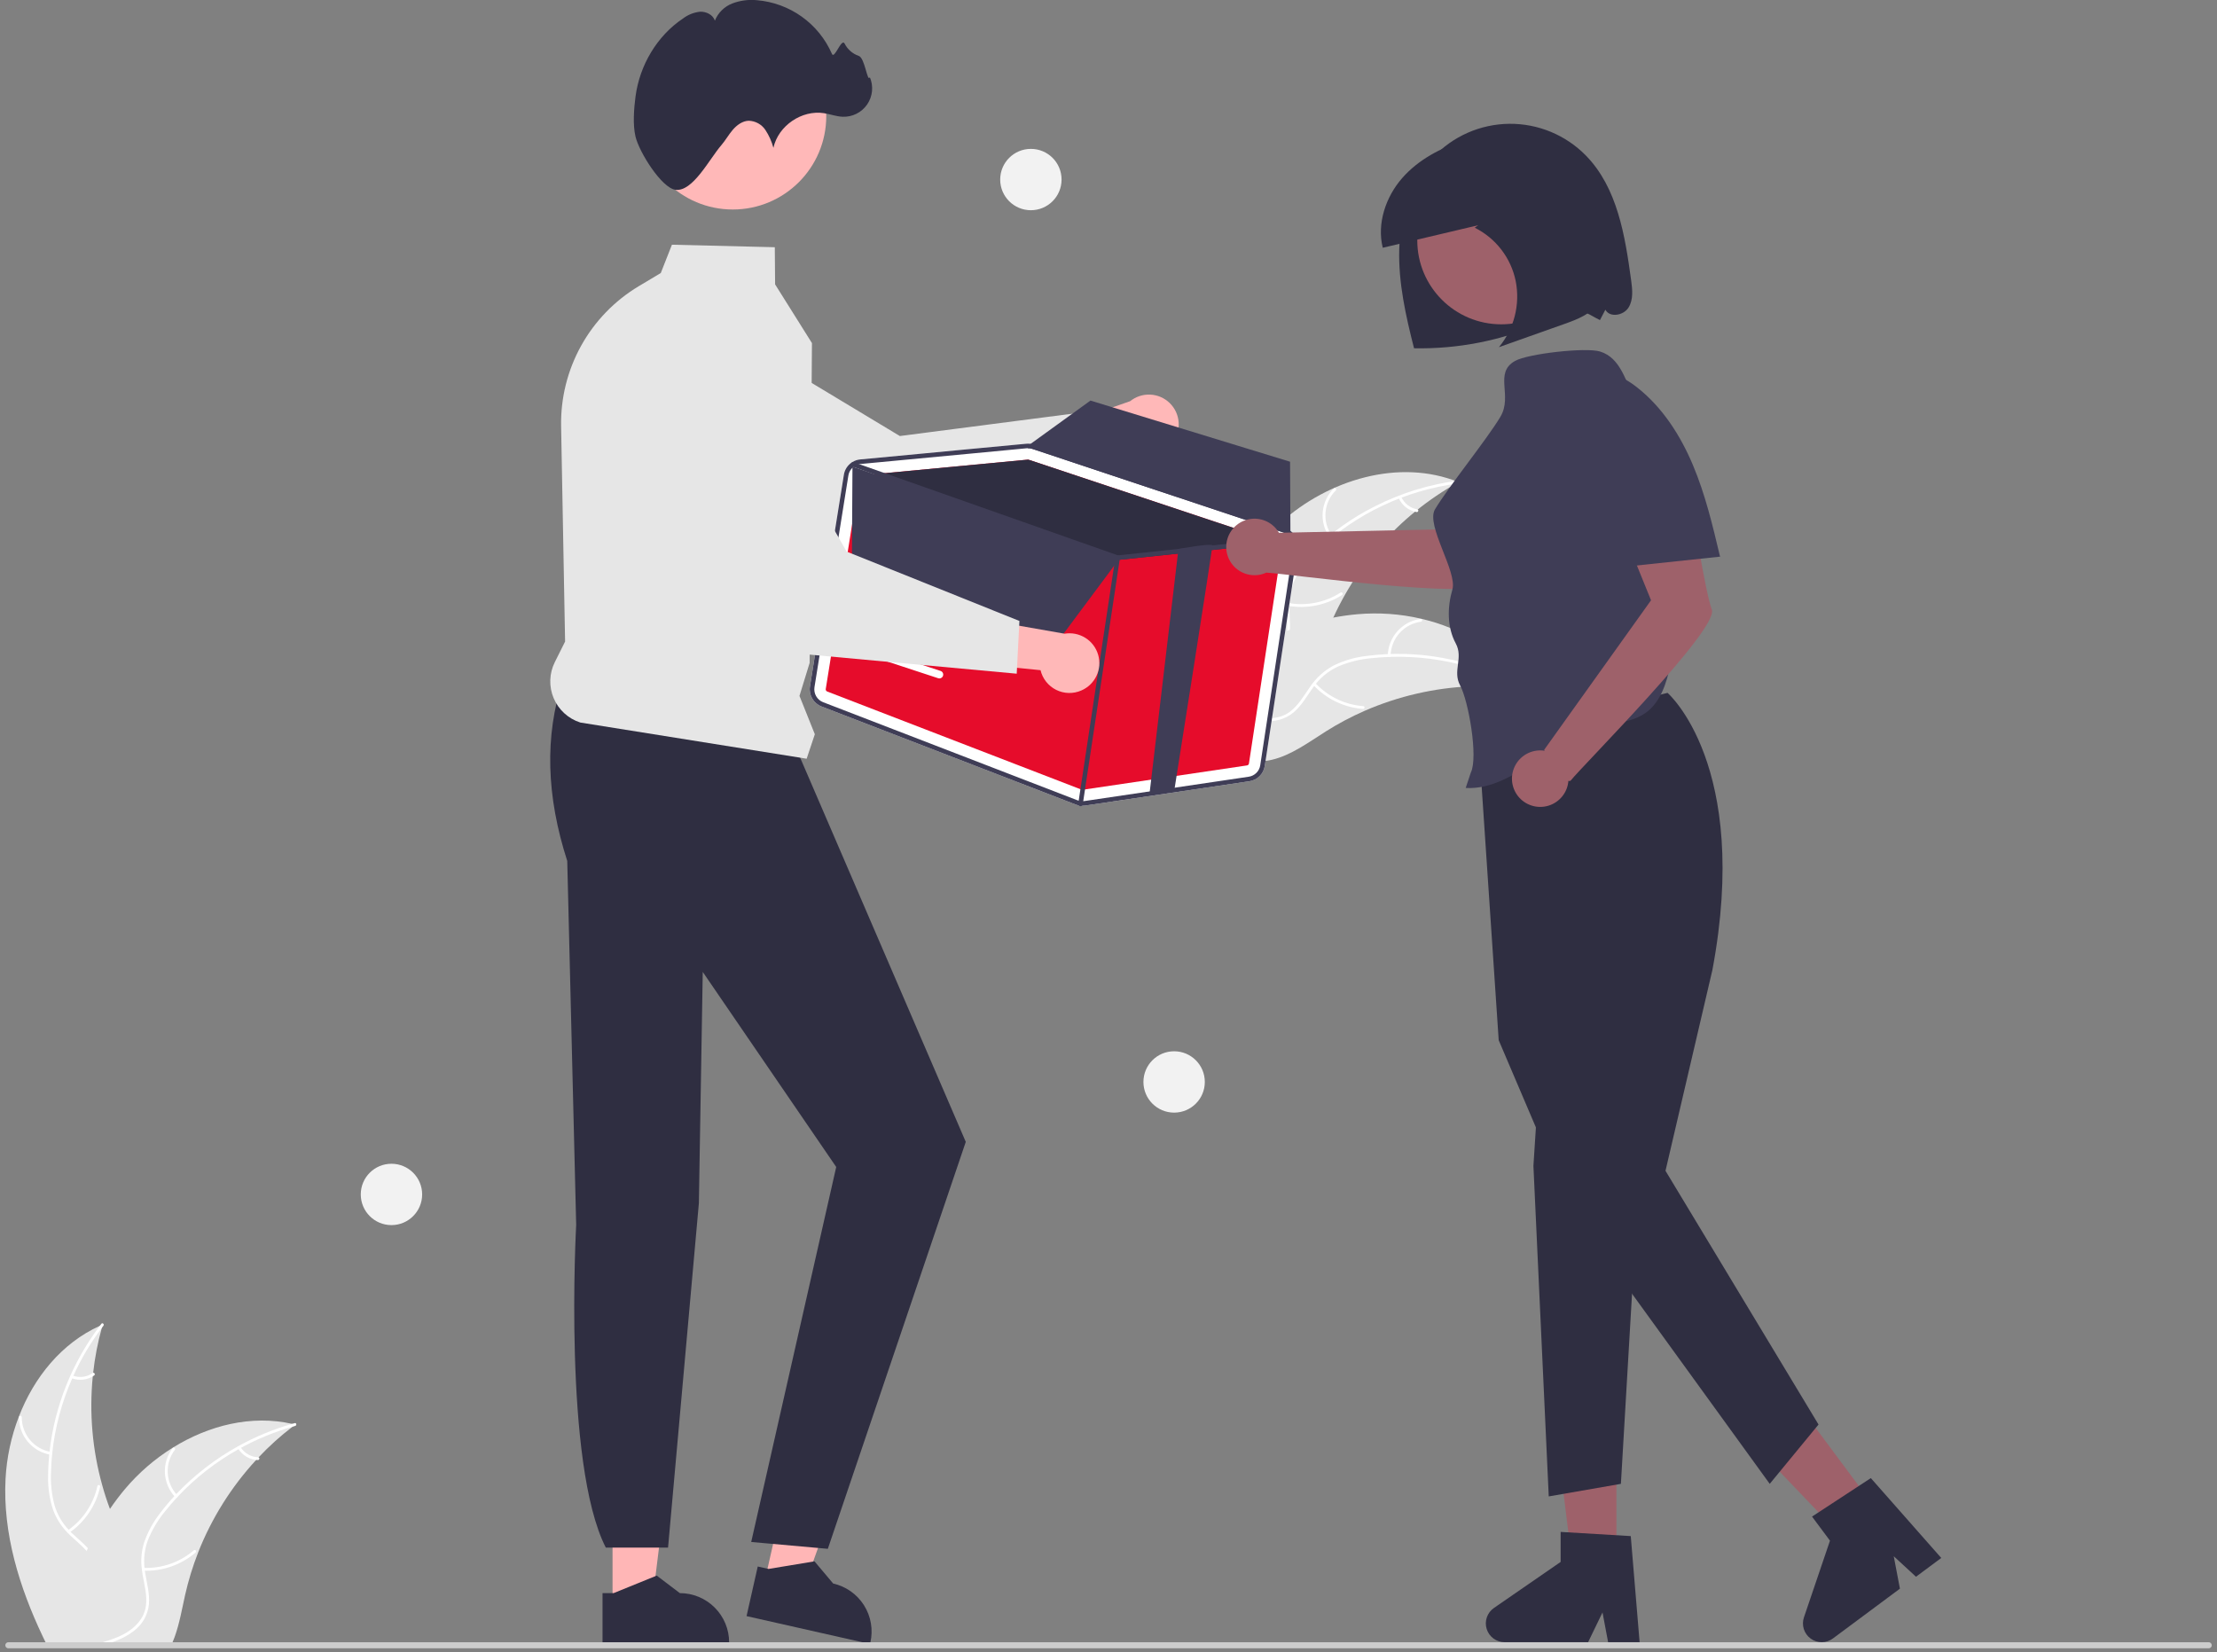 <svg xmlns="http://www.w3.org/2000/svg" width="212" height="158" viewBox="0 0 212 158" fill="none">
  <rect x="0" y="0" width="212" height="158" fill="#808080" stroke="none"/>
  <g clip-path="url(#clip0_2923_25720)">
    <path d="M154.571 149.772H150.373L148.375 133.586H154.571V149.772Z" fill="#9E616A"/>
    <path d="M156.787 157.043H153.776L153.239 154.201L151.862 157.043H143.877C143.494 157.043 143.122 156.92 142.813 156.694C142.505 156.467 142.277 156.148 142.163 155.782C142.049 155.417 142.055 155.025 142.18 154.663C142.305 154.302 142.542 153.989 142.857 153.772L149.234 149.37V146.498L155.941 146.898L156.787 157.043Z" fill="#2F2E41"/>
    <path d="M179.514 144.476L176.145 146.98L164.879 135.183L169.851 131.487L179.514 144.476Z" fill="#9E616A"/>
    <path d="M185.632 148.989L183.216 150.785L181.089 148.825L181.68 151.926L175.272 156.689C174.965 156.917 174.593 157.041 174.21 157.043C173.828 157.045 173.454 156.925 173.145 156.7C172.835 156.475 172.606 156.156 172.49 155.792C172.375 155.427 172.378 155.035 172.501 154.673L174.991 147.337L173.276 145.032L178.897 141.353L185.632 148.989Z" fill="#2F2E41"/>
    <path d="M159.459 66.261C159.459 66.261 167.425 73.14 163.75 92.749L159.263 111.964L173.896 136.229L169.23 141.902L150.207 115.638L143.313 99.475L141.379 70.709L159.459 66.261Z" fill="#2F2E41"/>
    <path d="M147.112 104.081L146.633 111.498L148.099 143.103L154.998 141.902L156.317 119.399L147.112 104.081Z" fill="#2F2E41"/>
    <path d="M58.575 153.577L62.329 153.577L64.115 139.103L58.574 139.103L58.575 153.577Z" fill="#FFB6B6"/>
    <path d="M57.617 152.352L58.674 152.352L62.8 150.675L65.011 152.352H65.011C66.261 152.352 67.459 152.848 68.343 153.731C69.227 154.614 69.723 155.812 69.723 157.061V157.214L57.617 157.215L57.617 152.352Z" fill="#2F2E41"/>
    <path d="M73.123 151.213L76.785 152.039L81.717 138.313L76.312 137.093L73.123 151.213Z" fill="#FFB6B6"/>
    <path d="M72.46 149.806L73.491 150.039L77.885 149.312L79.672 151.434L79.673 151.434C80.892 151.709 81.951 152.457 82.619 153.513C83.286 154.569 83.506 155.847 83.231 157.066L83.197 157.215L71.389 154.55L72.46 149.806Z" fill="#2F2E41"/>
    <path d="M53.82 65.086C52.06 70.392 52.246 76.153 54.243 82.335L55.097 117.142C55.097 117.142 53.825 139.967 57.93 147.999H63.883L66.83 115.057L67.2 92.946L79.963 111.6L71.834 147.461L79.161 148.115L92.352 109.198L76.077 71.442L53.82 65.086Z" fill="#2F2E41"/>
    <path d="M122.472 49.971C127.025 45.87 133.798 43.808 139.479 46.108C133.651 49.342 129.156 54.532 126.788 60.76C125.884 63.165 125.128 65.934 122.904 67.222C121.52 68.023 119.798 68.062 118.246 67.675C116.694 67.289 115.271 66.513 113.868 65.746L113.469 65.737C115.261 59.878 117.918 54.073 122.472 49.971Z" fill="#E6E6E6"/>
    <path d="M139.448 46.232C134.416 46.882 129.718 49.1 126.019 52.571C125.209 53.304 124.521 54.16 123.978 55.108C123.479 56.048 123.241 57.104 123.289 58.167C123.313 59.16 123.453 60.172 123.236 61.152C123.118 61.653 122.895 62.123 122.582 62.531C122.269 62.939 121.873 63.276 121.42 63.521C120.309 64.16 119.033 64.361 117.78 64.515C116.387 64.685 114.939 64.84 113.734 65.621C113.588 65.716 113.449 65.484 113.595 65.389C115.692 64.031 118.345 64.525 120.599 63.619C121.651 63.196 122.582 62.454 122.912 61.331C123.2 60.35 123.056 59.306 123.022 58.302C122.961 57.266 123.154 56.23 123.585 55.285C124.078 54.313 124.732 53.432 125.521 52.679C127.269 50.957 129.277 49.52 131.472 48.421C133.97 47.153 136.667 46.321 139.445 45.962C139.617 45.94 139.619 46.21 139.448 46.232Z" fill="white"/>
    <path d="M127.143 51.383C126.644 50.684 126.411 49.83 126.484 48.975C126.557 48.119 126.932 47.318 127.542 46.713C127.666 46.591 127.861 46.778 127.737 46.9C127.168 47.462 126.819 48.209 126.752 49.005C126.686 49.802 126.907 50.596 127.375 51.245C127.476 51.386 127.244 51.524 127.143 51.383Z" fill="white"/>
    <path d="M123.209 57.666C124.938 57.972 126.719 57.616 128.197 56.668C128.343 56.574 128.482 56.806 128.335 56.9C126.796 57.883 124.941 58.251 123.143 57.928C122.971 57.897 123.038 57.636 123.209 57.666Z" fill="white"/>
    <path d="M133.992 47.51C134.128 47.821 134.34 48.093 134.607 48.301C134.875 48.51 135.19 48.65 135.525 48.706C135.697 48.735 135.629 48.997 135.459 48.968C135.089 48.904 134.741 48.749 134.445 48.519C134.149 48.289 133.914 47.99 133.76 47.648C133.742 47.617 133.738 47.581 133.746 47.547C133.755 47.512 133.777 47.482 133.806 47.463C133.837 47.445 133.874 47.44 133.909 47.449C133.943 47.457 133.973 47.479 133.992 47.51Z" fill="white"/>
    <path d="M145.735 65.886C145.627 65.871 145.52 65.856 145.41 65.843C143.961 65.651 142.498 65.576 141.037 65.621C140.924 65.623 140.809 65.626 140.696 65.631C137.177 65.776 133.714 66.572 130.485 67.98C129.201 68.542 127.961 69.2 126.777 69.95C125.141 70.985 123.45 72.237 121.621 72.659C121.431 72.706 121.238 72.74 121.044 72.762L113.489 66.224C113.479 66.2 113.468 66.179 113.458 66.155L113.145 65.908C113.203 65.865 113.264 65.822 113.323 65.779C113.357 65.754 113.392 65.73 113.426 65.705C113.449 65.689 113.472 65.673 113.492 65.657C113.499 65.651 113.507 65.646 113.513 65.642C113.533 65.626 113.553 65.614 113.572 65.599C113.915 65.356 114.26 65.116 114.608 64.877C114.609 64.875 114.609 64.875 114.612 64.875C117.243 63.03 120.084 61.504 123.075 60.328C123.165 60.294 123.256 60.258 123.349 60.227C124.696 59.727 126.082 59.337 127.492 59.062C128.265 58.914 129.045 58.805 129.828 58.736C131.854 58.561 133.895 58.706 135.875 59.164C139.824 60.079 143.435 62.246 145.574 65.626C145.629 65.713 145.682 65.798 145.735 65.886Z" fill="#E6E6E6"/>
    <path d="M145.635 65.967C141.226 63.458 136.139 62.401 131.095 62.947C130.007 63.045 128.941 63.314 127.937 63.744C126.972 64.195 126.146 64.895 125.544 65.773C124.966 66.579 124.468 67.472 123.704 68.124C123.308 68.453 122.847 68.693 122.351 68.831C121.855 68.969 121.336 69 120.827 68.923C119.555 68.764 118.415 68.157 117.322 67.525C116.107 66.824 114.857 66.076 113.425 65.974C113.251 65.961 113.281 65.693 113.454 65.705C115.946 65.883 117.767 67.874 120.113 68.507C121.207 68.802 122.398 68.77 123.337 68.072C124.158 67.462 124.672 66.542 125.25 65.72C125.825 64.855 126.603 64.144 127.516 63.649C128.495 63.17 129.549 62.86 130.632 62.734C133.065 62.411 135.534 62.472 137.949 62.915C140.707 63.406 143.361 64.365 145.796 65.75C145.947 65.836 145.785 66.052 145.635 65.967Z" fill="white"/>
    <path d="M132.707 62.676C132.73 61.817 133.058 60.995 133.632 60.356C134.206 59.717 134.988 59.303 135.839 59.187C136.011 59.164 136.055 59.431 135.882 59.453C135.09 59.56 134.361 59.946 133.828 60.542C133.295 61.138 132.993 61.905 132.976 62.705C132.972 62.878 132.703 62.848 132.707 62.676Z" fill="white"/>
    <path d="M125.782 65.325C126.979 66.61 128.615 67.397 130.366 67.53C130.54 67.543 130.511 67.811 130.337 67.798C128.515 67.657 126.814 66.834 125.572 65.494C125.454 65.366 125.665 65.198 125.782 65.325Z" fill="white"/>
    <path d="M140.509 63.704C140.431 64.035 140.436 64.379 140.524 64.707C140.612 65.035 140.78 65.335 141.013 65.582C141.133 65.709 140.921 65.877 140.802 65.752C140.546 65.478 140.361 65.145 140.263 64.783C140.165 64.421 140.158 64.041 140.241 63.675C140.246 63.64 140.264 63.608 140.291 63.586C140.319 63.564 140.354 63.553 140.39 63.556C140.425 63.56 140.458 63.578 140.48 63.605C140.502 63.633 140.513 63.669 140.509 63.704Z" fill="white"/>
    <path d="M13.04 153.314C12.686 154.644 11.754 155.752 10.629 156.559C10.445 156.691 10.257 156.813 10.066 156.928C10.008 156.962 9.949 156.999 9.888 157.03C9.822 157.069 9.756 157.106 9.69 157.14H4.399C4.304 156.947 4.211 156.752 4.118 156.559C1.851 151.796 0.259 146.658 0.53 141.424C0.638 139.393 1.065 137.393 1.795 135.495C3.247 131.713 5.899 128.44 9.545 126.792C9.636 126.751 9.731 126.709 9.824 126.67C9.795 126.775 9.765 126.878 9.736 126.983C9.345 128.392 9.068 129.83 8.909 131.283C8.895 131.395 8.883 131.508 8.873 131.623C8.525 135.128 8.834 138.667 9.783 142.059C9.785 142.067 9.787 142.076 9.79 142.084C9.998 142.834 10.239 143.573 10.514 144.301C10.729 144.875 10.961 145.443 11.216 146C12.277 148.34 13.701 150.833 13.04 153.314Z" fill="#E6E6E6"/>
    <path d="M9.89 126.78C9.839 126.848 9.787 126.914 9.736 126.983C8.662 128.406 7.749 129.944 7.016 131.569C6.977 131.65 6.94 131.73 6.909 131.814C5.904 134.083 5.259 136.494 4.996 138.962C4.993 138.979 4.992 138.996 4.991 139.013C4.93 139.59 4.893 140.172 4.879 140.754C4.824 141.844 4.942 142.937 5.228 143.991C5.489 144.851 5.946 145.639 6.564 146.293C6.625 146.359 6.686 146.425 6.752 146.489C6.801 146.54 6.855 146.592 6.906 146.641C7.4 147.112 7.941 147.55 8.405 148.056C8.618 148.283 8.811 148.528 8.98 148.789C9.251 149.227 9.425 149.717 9.493 150.227C9.56 150.736 9.519 151.255 9.372 151.747C9.039 152.984 8.278 154.028 7.5 155.023C7.112 155.522 6.71 156.026 6.363 156.559C6.236 156.749 6.119 156.942 6.011 157.14H5.703C5.806 156.942 5.918 156.749 6.04 156.559C6.933 155.153 8.202 153.945 8.86 152.398C9.305 151.354 9.44 150.171 8.877 149.146C8.713 148.848 8.513 148.571 8.283 148.32C7.836 147.814 7.3 147.381 6.813 146.924C6.691 146.809 6.571 146.692 6.456 146.57C5.847 145.951 5.376 145.209 5.077 144.394C4.737 143.359 4.577 142.273 4.602 141.184C4.602 140.49 4.639 139.791 4.707 139.096C4.715 139.008 4.724 138.918 4.734 138.827C5.234 134.458 6.896 130.303 9.545 126.792C9.594 126.724 9.645 126.658 9.697 126.592C9.802 126.455 9.995 126.646 9.89 126.78Z" fill="white"/>
    <path d="M4.834 139.119C3.987 138.977 3.218 138.538 2.664 137.882C2.111 137.225 1.809 136.393 1.813 135.535C1.813 135.5 1.827 135.466 1.852 135.441C1.876 135.416 1.91 135.402 1.945 135.401C1.98 135.401 2.014 135.413 2.039 135.437C2.065 135.461 2.081 135.494 2.083 135.529C2.078 136.328 2.359 137.103 2.876 137.714C3.393 138.324 4.111 138.73 4.9 138.857C5.072 138.885 5.005 139.147 4.834 139.119Z" fill="white"/>
    <path d="M6.495 146.343C7.935 145.337 8.942 143.826 9.316 142.111C9.353 141.941 9.615 142.008 9.578 142.177C9.185 143.961 8.134 145.531 6.634 146.574C6.491 146.674 6.353 146.441 6.495 146.343Z" fill="white"/>
    <path d="M6.935 131.541C7.251 131.664 7.593 131.707 7.93 131.665C8.267 131.624 8.588 131.5 8.865 131.303C9.007 131.202 9.145 131.435 9.004 131.535C8.697 131.751 8.342 131.888 7.97 131.934C7.597 131.981 7.219 131.936 6.869 131.803C6.835 131.793 6.806 131.77 6.787 131.74C6.769 131.71 6.763 131.673 6.771 131.639C6.78 131.604 6.802 131.574 6.833 131.556C6.863 131.538 6.9 131.532 6.935 131.541Z" fill="white"/>
    <path d="M28.238 136.233C28.152 136.299 28.064 136.365 27.979 136.434C26.817 137.322 25.73 138.303 24.728 139.367C24.65 139.448 24.572 139.531 24.496 139.614L24.493 139.617C22.117 142.195 20.238 145.191 18.951 148.452L18.944 148.474C18.942 148.481 18.939 148.486 18.937 148.493C18.427 149.799 18.015 151.141 17.706 152.508C17.408 153.842 17.163 155.272 16.696 156.558C16.625 156.756 16.547 156.952 16.464 157.14H5.59C5.627 156.947 5.666 156.752 5.705 156.558C6.258 153.726 7.122 150.963 8.283 148.32C8.322 148.232 8.361 148.144 8.405 148.056C9.004 146.75 9.708 145.495 10.511 144.303L10.511 144.302L10.511 144.301L10.512 144.301L10.513 144.301C10.954 143.651 11.427 143.023 11.932 142.421C13.24 140.865 14.785 139.525 16.51 138.451C16.52 138.443 16.532 138.438 16.542 138.431C19.976 136.302 24.046 135.287 27.937 136.165H27.94C28.04 136.187 28.138 136.209 28.238 136.233Z" fill="#E6E6E6"/>
    <path d="M28.227 136.363C28.144 136.385 28.061 136.41 27.98 136.434C26.266 136.924 24.611 137.602 23.047 138.456C22.968 138.497 22.89 138.541 22.812 138.585C20.65 139.792 18.687 141.325 16.993 143.13C16.992 143.131 16.991 143.133 16.991 143.135C16.971 143.154 16.949 143.176 16.932 143.196C16.541 143.617 16.164 144.054 15.807 144.504C15.109 145.343 14.546 146.285 14.139 147.298C13.828 148.142 13.719 149.047 13.819 149.941C13.826 150.031 13.838 150.119 13.851 150.21C13.86 150.281 13.87 150.352 13.882 150.425C14.044 151.405 14.323 152.388 14.244 153.388C14.197 153.9 14.041 154.397 13.788 154.845C13.534 155.292 13.189 155.682 12.774 155.987C12.493 156.204 12.191 156.396 11.874 156.559C11.421 156.792 10.949 156.987 10.463 157.14H9.502C9.632 157.104 9.759 157.067 9.888 157.03C10.348 156.901 10.8 156.743 11.241 156.559C11.493 156.453 11.738 156.333 11.975 156.197C12.958 155.632 13.777 154.767 13.948 153.61C14.098 152.598 13.809 151.586 13.638 150.596C13.608 150.425 13.582 150.256 13.567 150.088C13.45 149.23 13.521 148.358 13.775 147.53C14.127 146.499 14.653 145.534 15.33 144.68C15.749 144.124 16.197 143.589 16.671 143.079C16.729 143.013 16.79 142.947 16.854 142.881C18.583 141.062 20.58 139.518 22.775 138.302H22.778C24.41 137.394 26.142 136.677 27.938 136.165H27.941C28.022 136.141 28.105 136.116 28.185 136.094C28.354 136.05 28.393 136.317 28.227 136.363Z" fill="white"/>
    <path d="M16.756 143.171C16.165 142.548 15.815 141.735 15.769 140.878C15.723 140.02 15.982 139.174 16.503 138.491C16.608 138.353 16.828 138.511 16.722 138.649C16.236 139.284 15.994 140.072 16.039 140.87C16.084 141.669 16.413 142.425 16.966 143.002C17.087 143.128 16.875 143.296 16.756 143.171Z" fill="white"/>
    <path d="M13.733 149.94C15.488 150.003 17.203 149.403 18.535 148.259C18.666 148.145 18.835 148.356 18.704 148.469C17.316 149.657 15.53 150.278 13.704 150.208C13.53 150.201 13.56 149.933 13.733 149.94Z" fill="white"/>
    <path d="M23 138.385C23.179 138.674 23.426 138.914 23.72 139.084C24.014 139.253 24.346 139.347 24.685 139.357C24.859 139.362 24.829 139.63 24.656 139.626C24.281 139.613 23.915 139.509 23.59 139.322C23.264 139.135 22.99 138.872 22.79 138.554C22.768 138.526 22.759 138.491 22.762 138.455C22.766 138.42 22.784 138.388 22.81 138.365C22.838 138.342 22.874 138.332 22.91 138.336C22.945 138.34 22.978 138.357 23 138.385Z" fill="white"/>
    <path d="M112.122 42.325C111.871 42.655 111.55 42.926 111.183 43.118C110.816 43.311 110.411 43.422 109.997 43.441C109.583 43.461 109.169 43.389 108.786 43.231C108.402 43.074 108.057 42.834 107.776 42.529L98.531 46.548L99.432 41.39L108.073 38.364C108.617 37.926 109.303 37.703 110 37.737C110.698 37.77 111.358 38.059 111.857 38.547C112.357 39.035 112.659 39.689 112.708 40.386C112.757 41.082 112.548 41.772 112.122 42.325Z" fill="#FFB8B8"/>
    <path d="M105.952 43.936L84.479 53.496L84.433 53.48L59.958 44.762C58.135 43.81 56.745 42.197 56.073 40.254C55.401 38.311 55.498 36.184 56.343 34.31C56.812 33.274 57.494 32.35 58.346 31.597C59.198 30.844 60.2 30.28 61.285 29.942C62.371 29.604 63.516 29.499 64.645 29.636C65.774 29.772 66.861 30.145 67.835 30.732L86.049 41.698L103.71 39.41L105.952 43.936Z" fill="#E6E6E6"/>
    <path d="M211.5 157.338C211.5 157.377 211.492 157.414 211.478 157.45C211.463 157.485 211.442 157.517 211.415 157.544C211.388 157.571 211.355 157.593 211.32 157.607C211.285 157.622 211.247 157.629 211.209 157.629H0.799C0.722 157.629 0.648 157.599 0.593 157.544C0.538 157.489 0.508 157.415 0.508 157.338C0.508 157.261 0.538 157.187 0.593 157.133C0.648 157.078 0.722 157.047 0.799 157.047H211.209C211.247 157.047 211.285 157.055 211.32 157.069C211.355 157.084 211.388 157.105 211.415 157.132C211.442 157.159 211.463 157.191 211.478 157.227C211.492 157.262 211.5 157.3 211.5 157.338Z" fill="#CCCCCC"/>
    <path d="M77.137 72.557L55.491 69.096C54.923 68.915 54.401 68.612 53.962 68.21C53.522 67.808 53.174 67.315 52.943 66.766C52.712 66.217 52.602 65.624 52.621 65.028C52.641 64.433 52.789 63.849 53.056 63.316L54.037 61.353L53.656 40.733C53.61 38.051 54.272 35.404 55.574 33.058C56.877 30.713 58.774 28.752 61.076 27.372L63.187 26.11L64.254 23.402L74.091 23.642L74.119 27.194L77.642 32.809L77.642 32.832L77.421 63.394L76.45 66.548L77.918 70.216L77.137 72.557Z" fill="#E6E6E6"/>
    <path d="M70.073 20.035C75.009 20.035 79.011 16.035 79.011 11.101C79.011 6.167 75.009 2.167 70.073 2.167C65.136 2.167 61.135 6.167 61.135 11.101C61.135 16.035 65.136 20.035 70.073 20.035Z" fill="#FFB8B8"/>
    <path d="M60.766 13.049C60.5 11.926 60.622 10.347 60.773 9.216C61.168 6.253 62.814 3.436 65.315 1.767C65.79 1.407 66.353 1.183 66.945 1.12C67.537 1.095 68.178 1.412 68.36 1.975C68.509 1.603 68.733 1.266 69.017 0.984C69.302 0.702 69.642 0.481 70.015 0.335C70.765 0.048 71.571 -0.061 72.37 0.018C73.919 0.146 75.405 0.69 76.669 1.593C77.934 2.497 78.93 3.726 79.552 5.149C79.791 5.716 80.457 3.622 80.76 4.158C81.038 4.715 81.523 5.14 82.111 5.344C82.704 5.51 82.944 7.95 83.178 7.381C83.359 7.802 83.43 8.261 83.386 8.717C83.341 9.173 83.182 9.61 82.923 9.988C82.664 10.365 82.313 10.671 81.904 10.877C81.495 11.083 81.04 11.182 80.582 11.165C79.979 11.142 79.403 10.92 78.806 10.825C76.675 10.483 74.414 12.028 73.958 14.137C73.795 13.527 73.534 12.948 73.186 12.421C73.01 12.159 72.773 11.943 72.496 11.791C72.219 11.639 71.909 11.555 71.593 11.546C70.987 11.569 70.454 11.965 70.06 12.427C69.667 12.889 69.371 13.428 68.975 13.887C67.812 15.235 66.239 18.378 64.581 18.148C63.273 17.968 61.13 14.582 60.766 13.049Z" fill="#2F2E41"/>
    <path d="M124.101 52.448C124.164 52.041 124.08 51.625 123.865 51.273C123.649 50.922 123.317 50.658 122.925 50.528L98.856 42.515C98.625 42.438 98.38 42.41 98.138 42.433L92.105 43.003L88.643 43.331L82.255 43.935C81.87 43.972 81.507 44.136 81.225 44.401C80.942 44.666 80.755 45.017 80.694 45.399L77.451 65.65C77.389 66.045 77.464 66.45 77.664 66.796C77.863 67.142 78.175 67.411 78.547 67.556L102.868 76.94C102.983 76.984 103.101 77.016 103.222 77.035C103.398 77.063 103.578 77.065 103.754 77.039L119.47 74.711C119.841 74.657 120.184 74.486 120.449 74.221C120.715 73.957 120.888 73.614 120.943 73.244L124.101 52.448Z" fill="white"/>
    <path d="M79.099 66.129L103.42 75.513C103.455 75.526 103.494 75.531 103.531 75.526L119.245 73.198C119.292 73.191 119.335 73.17 119.368 73.137C119.401 73.104 119.423 73.061 119.43 73.014L122.59 52.218C122.597 52.167 122.586 52.115 122.559 52.072C122.533 52.028 122.491 51.995 122.443 51.978L122.281 51.923L98.371 43.967C98.361 43.963 98.349 43.96 98.338 43.959C98.319 43.955 98.3 43.954 98.282 43.956L83.567 45.347L82.399 45.457C82.351 45.462 82.306 45.483 82.271 45.516C82.236 45.549 82.213 45.592 82.205 45.64L78.962 65.89C78.954 65.94 78.963 65.99 78.988 66.034C79.013 66.077 79.052 66.111 79.099 66.129Z" fill="#E60C2B"/>
    <path d="M83.568 45.347L98.283 43.956C98.302 43.954 98.321 43.955 98.34 43.959C98.351 43.96 98.362 43.963 98.373 43.967L122.283 51.923L115.976 52.59L113.616 52.839L106.899 53.548C106.88 53.549 106.86 53.549 106.84 53.548C106.828 53.544 106.817 53.54 106.802 53.537L83.568 45.347Z" fill="#2F2E41"/>
    <path d="M78.548 67.558L102.869 76.941C102.984 76.985 103.103 77.016 103.224 77.034C103.4 77.063 103.58 77.065 103.757 77.04L119.47 74.712C119.841 74.659 120.185 74.487 120.45 74.222C120.716 73.958 120.889 73.615 120.944 73.245L124.102 52.448C124.149 52.142 124.113 51.828 124 51.54C123.984 51.501 123.968 51.463 123.949 51.427C123.824 51.163 123.633 50.936 123.395 50.767C123.252 50.665 123.094 50.584 122.927 50.529L122.898 50.519L98.858 42.515C98.76 42.484 98.66 42.46 98.558 42.442C98.419 42.423 98.278 42.42 98.139 42.434L92.106 43.003L88.645 43.333L82.256 43.936C81.995 43.96 81.742 44.043 81.518 44.179C81.5 44.188 81.484 44.198 81.468 44.209C81.457 44.216 81.446 44.224 81.436 44.233C81.24 44.367 81.074 44.539 80.946 44.739C80.819 44.939 80.734 45.163 80.696 45.398L77.451 65.65C77.389 66.046 77.465 66.45 77.664 66.797C77.864 67.143 78.175 67.412 78.548 67.558ZM81.127 45.468C81.166 45.225 81.274 44.999 81.437 44.815C81.487 44.756 81.542 44.702 81.603 44.654C81.767 44.521 81.963 44.43 82.171 44.389C82.212 44.381 82.254 44.375 82.295 44.372L93.053 43.356L98.181 42.868C98.215 42.864 98.247 42.865 98.279 42.863C98.357 42.861 98.435 42.867 98.511 42.88C98.582 42.889 98.651 42.906 98.718 42.929L122.787 50.943C122.806 50.949 122.822 50.956 122.841 50.962C123.06 51.044 123.252 51.184 123.397 51.367C123.511 51.507 123.595 51.67 123.642 51.844C123.69 52.019 123.699 52.202 123.671 52.38L120.511 73.179C120.47 73.456 120.34 73.713 120.141 73.911C119.943 74.109 119.686 74.238 119.408 74.279L103.692 76.607C103.468 76.639 103.238 76.613 103.026 76.531L78.705 67.15C78.426 67.04 78.193 66.839 78.044 66.579C77.895 66.32 77.838 66.017 77.883 65.721L81.127 45.468Z" fill="#3F3D56"/>
    <path d="M81.383 44.343C81.396 44.306 81.418 44.274 81.448 44.249C81.458 44.241 81.469 44.234 81.48 44.227C81.49 44.224 81.501 44.217 81.511 44.213C81.56 44.194 81.614 44.193 81.663 44.211L82.17 44.389L106.9 53.109L112.688 52.498L115.927 52.156L122.783 51.431L123.396 51.367L123.515 51.353C123.566 51.349 123.618 51.362 123.66 51.391C123.703 51.421 123.734 51.464 123.748 51.513C123.751 51.525 123.753 51.536 123.754 51.548C123.759 51.595 123.749 51.643 123.725 51.683C123.701 51.724 123.664 51.756 123.62 51.774C123.6 51.782 123.58 51.787 123.559 51.79L122.725 51.877L115.974 52.591L113.614 52.839L106.898 53.548C106.878 53.549 106.858 53.549 106.839 53.548C106.827 53.544 106.815 53.541 106.801 53.537L81.601 44.654L81.516 44.624C81.496 44.617 81.478 44.607 81.462 44.594C81.424 44.566 81.396 44.527 81.381 44.482C81.367 44.437 81.368 44.388 81.383 44.343Z" fill="#3F3D56"/>
    <path d="M103.29 77.097C103.233 77.088 103.182 77.057 103.148 77.01C103.114 76.964 103.099 76.906 103.108 76.849L106.658 53.298C106.667 53.241 106.698 53.189 106.745 53.155C106.791 53.121 106.85 53.106 106.907 53.115L106.909 53.115C106.966 53.124 107.017 53.155 107.051 53.202C107.085 53.248 107.099 53.306 107.091 53.363L103.54 76.914C103.532 76.971 103.5 77.023 103.454 77.057C103.407 77.092 103.349 77.106 103.291 77.097L103.29 77.097Z" fill="#3F3D56"/>
    <path d="M112.289 75.603L109.928 75.852L112.69 52.497C112.69 52.497 115.844 51.926 115.928 52.155C115.98 52.292 112.312 75.453 112.289 75.603Z" fill="#3F3D56"/>
    <path d="M81.517 44.623L81.453 55.274L100.317 62.459L107.091 53.364L81.517 44.623Z" fill="#3F3D56"/>
    <path d="M123.398 51.367C123.24 51.169 123.028 51.021 122.787 50.942L98.719 42.929C98.652 42.907 98.582 42.89 98.512 42.879C98.435 42.866 98.357 42.86 98.279 42.861L98.318 42.618L98.559 42.443L104.275 38.307L123.362 44.154L123.395 50.767L123.398 51.367Z" fill="#3F3D56"/>
    <path d="M82.478 61.721C82.505 61.724 82.531 61.73 82.557 61.738L89.942 64.162C90.035 64.193 90.111 64.259 90.155 64.345C90.199 64.432 90.207 64.533 90.176 64.625C90.146 64.718 90.08 64.794 89.993 64.838C89.906 64.882 89.806 64.89 89.713 64.859L82.329 62.435C82.243 62.407 82.171 62.348 82.125 62.27C82.08 62.192 82.066 62.1 82.084 62.012C82.102 61.923 82.153 61.845 82.225 61.791C82.298 61.738 82.388 61.713 82.478 61.721Z" fill="white"/>
    <path d="M112.275 106.401C113.896 106.401 115.21 105.088 115.21 103.468C115.21 101.848 113.896 100.534 112.275 100.534C110.654 100.534 109.34 101.848 109.34 103.468C109.34 105.088 110.654 106.401 112.275 106.401Z" fill="#F2F2F2"/>
    <path d="M37.433 117.158C39.054 117.158 40.368 115.844 40.368 114.224C40.368 112.604 39.054 111.291 37.433 111.291C35.812 111.291 34.498 112.604 34.498 114.224C34.498 115.844 35.812 117.158 37.433 117.158Z" fill="#F2F2F2"/>
    <path d="M98.578 20.104C100.198 20.104 101.512 18.791 101.512 17.17C101.512 15.55 100.198 14.237 98.578 14.237C96.957 14.237 95.643 15.55 95.643 17.17C95.643 18.791 96.957 20.104 98.578 20.104Z" fill="#F2F2F2"/>
    <path d="M103.392 66.036C103.012 66.201 102.6 66.281 102.185 66.27C101.77 66.259 101.363 66.157 100.992 65.971C100.621 65.786 100.296 65.521 100.038 65.196C99.781 64.871 99.597 64.494 99.501 64.091L89.471 63.078L92.78 59.018L101.798 60.602C102.486 60.486 103.194 60.627 103.786 60.997C104.378 61.367 104.813 61.942 105.009 62.611C105.206 63.281 105.15 64 104.852 64.631C104.554 65.262 104.034 65.762 103.392 66.036Z" fill="#FFB8B8"/>
    <path d="M97.224 64.426L73.816 62.27L73.784 62.233L56.7 42.667C55.575 40.945 55.152 38.859 55.516 36.835C55.88 34.812 57.005 33.004 58.659 31.782C59.575 31.108 60.623 30.635 61.734 30.395C62.845 30.154 63.995 30.152 65.107 30.387C66.22 30.623 67.27 31.092 68.188 31.762C69.106 32.433 69.871 33.29 70.434 34.278L80.957 52.746L97.482 59.383L97.224 64.426Z" fill="#E6E6E6"/>
    <path d="M155.977 26.798C155.395 22.536 154.666 17.96 151.659 14.883C150.705 13.907 149.563 13.134 148.301 12.611C147.04 12.088 145.686 11.825 144.321 11.839C142.955 11.854 141.607 12.144 140.357 12.693C139.107 13.242 137.981 14.039 137.047 15.034C134.858 17.369 133.891 20.646 133.802 23.845C133.714 27.043 134.427 30.206 135.217 33.306C139.401 33.39 143.554 32.573 147.394 30.911C148.354 30.494 149.299 30.023 150.313 29.765C151.328 29.507 152.051 30.157 152.995 30.61L153.513 29.618C153.937 30.407 155.25 30.173 155.726 29.415C156.202 28.656 156.098 27.685 155.977 26.798Z" fill="#2F2E41"/>
    <path d="M139.392 50.587L122.302 50.952C122.039 50.498 121.651 50.131 121.183 49.894C120.716 49.658 120.189 49.562 119.668 49.619C119.147 49.675 118.654 49.882 118.249 50.214C117.843 50.546 117.543 50.989 117.384 51.488C117.226 51.987 117.216 52.522 117.356 53.027C117.496 53.532 117.78 53.985 118.173 54.332C118.566 54.678 119.051 54.903 119.57 54.979C120.088 55.055 120.618 54.979 121.094 54.759C123.36 54.888 141.094 57.404 142.151 55.782C143.225 54.137 148.957 48.33 148.957 48.33L144.551 42.06L139.392 50.587Z" fill="#9E616A"/>
    <path d="M143.557 31.015C147.992 31.015 151.587 27.421 151.587 22.989C151.587 18.556 147.992 14.963 143.557 14.963C139.122 14.963 135.527 18.556 135.527 22.989C135.527 27.421 139.122 31.015 143.557 31.015Z" fill="#9E616A"/>
    <path d="M156.418 38.431C155.472 36.549 155.012 34.223 152.995 33.613C151.632 33.201 146.123 33.819 144.881 34.514C142.816 35.671 144.687 37.84 143.469 39.868C142.145 42.074 138.545 46.501 137.221 48.707C136.31 50.223 139.377 54.674 138.885 56.373C138.393 58.071 138.369 59.978 139.208 61.535C139.958 62.929 138.872 64.162 139.627 65.553C140.412 67.001 141.376 72.412 140.645 73.887L140.156 75.354C145.01 75.639 149.091 69.842 153.915 69.232C155.114 69.08 156.358 68.882 157.345 68.187C158.799 67.163 159.374 65.305 159.734 63.563C161.463 55.051 160.296 46.205 156.418 38.431Z" fill="#3F3D56"/>
    <path d="M163.695 58.307C163.019 56.462 161.795 48.397 161.795 48.397L154.134 48.172L157.879 57.406L147.658 71.709C147.658 71.709 147.677 71.74 147.711 71.796C147.174 71.71 146.623 71.788 146.131 72.02C145.638 72.251 145.228 72.627 144.952 73.096C144.677 73.565 144.549 74.106 144.586 74.649C144.624 75.192 144.824 75.71 145.161 76.138C145.499 76.565 145.957 76.88 146.476 77.042C146.996 77.205 147.552 77.207 148.073 77.048C148.593 76.889 149.054 76.577 149.394 76.152C149.734 75.727 149.938 75.21 149.979 74.667C150.016 74.689 150.06 74.697 150.103 74.689C150.146 74.682 150.185 74.66 150.213 74.627C151.35 73.2 164.371 60.151 163.695 58.307Z" fill="#9E616A"/>
    <path d="M164.474 53.213C163.771 50.247 163.063 47.264 161.877 44.455C160.692 41.646 158.994 38.993 156.607 37.095C155.844 36.488 154.991 35.953 154.034 35.764C153.078 35.576 151.999 35.787 151.327 36.493C150.252 37.623 150.576 39.438 150.97 40.947C152.133 45.396 153.296 49.846 154.459 54.295C157.816 53.939 161.174 53.584 164.532 53.228L164.474 53.213Z" fill="#3F3D56"/>
    <path d="M153.397 24.102C153.101 22.16 152.793 20.202 152.098 18.374C151.403 16.546 150.283 14.834 148.677 13.798C146.134 12.158 142.841 12.475 139.989 13.418C137.784 14.147 135.632 15.256 134.076 17.038C132.521 18.82 131.648 21.364 132.226 23.694C135.268 22.976 138.31 22.258 141.351 21.539L141.018 21.774C142.017 22.272 142.889 22.991 143.569 23.876C144.248 24.761 144.717 25.789 144.939 26.882C145.157 27.988 145.126 29.129 144.848 30.222C144.57 31.315 144.053 32.332 143.333 33.201C145.408 32.465 147.482 31.73 149.557 30.994C150.837 30.54 152.208 30.017 152.967 28.853C153.847 27.503 153.643 25.713 153.397 24.102Z" fill="#2F2E41"/>
  </g>
  <defs>
    <clipPath id="clip0_2923_25720">
      <rect width="211" height="157.629" fill="white" transform="translate(0.5)"/>
    </clipPath>
  </defs>
</svg>